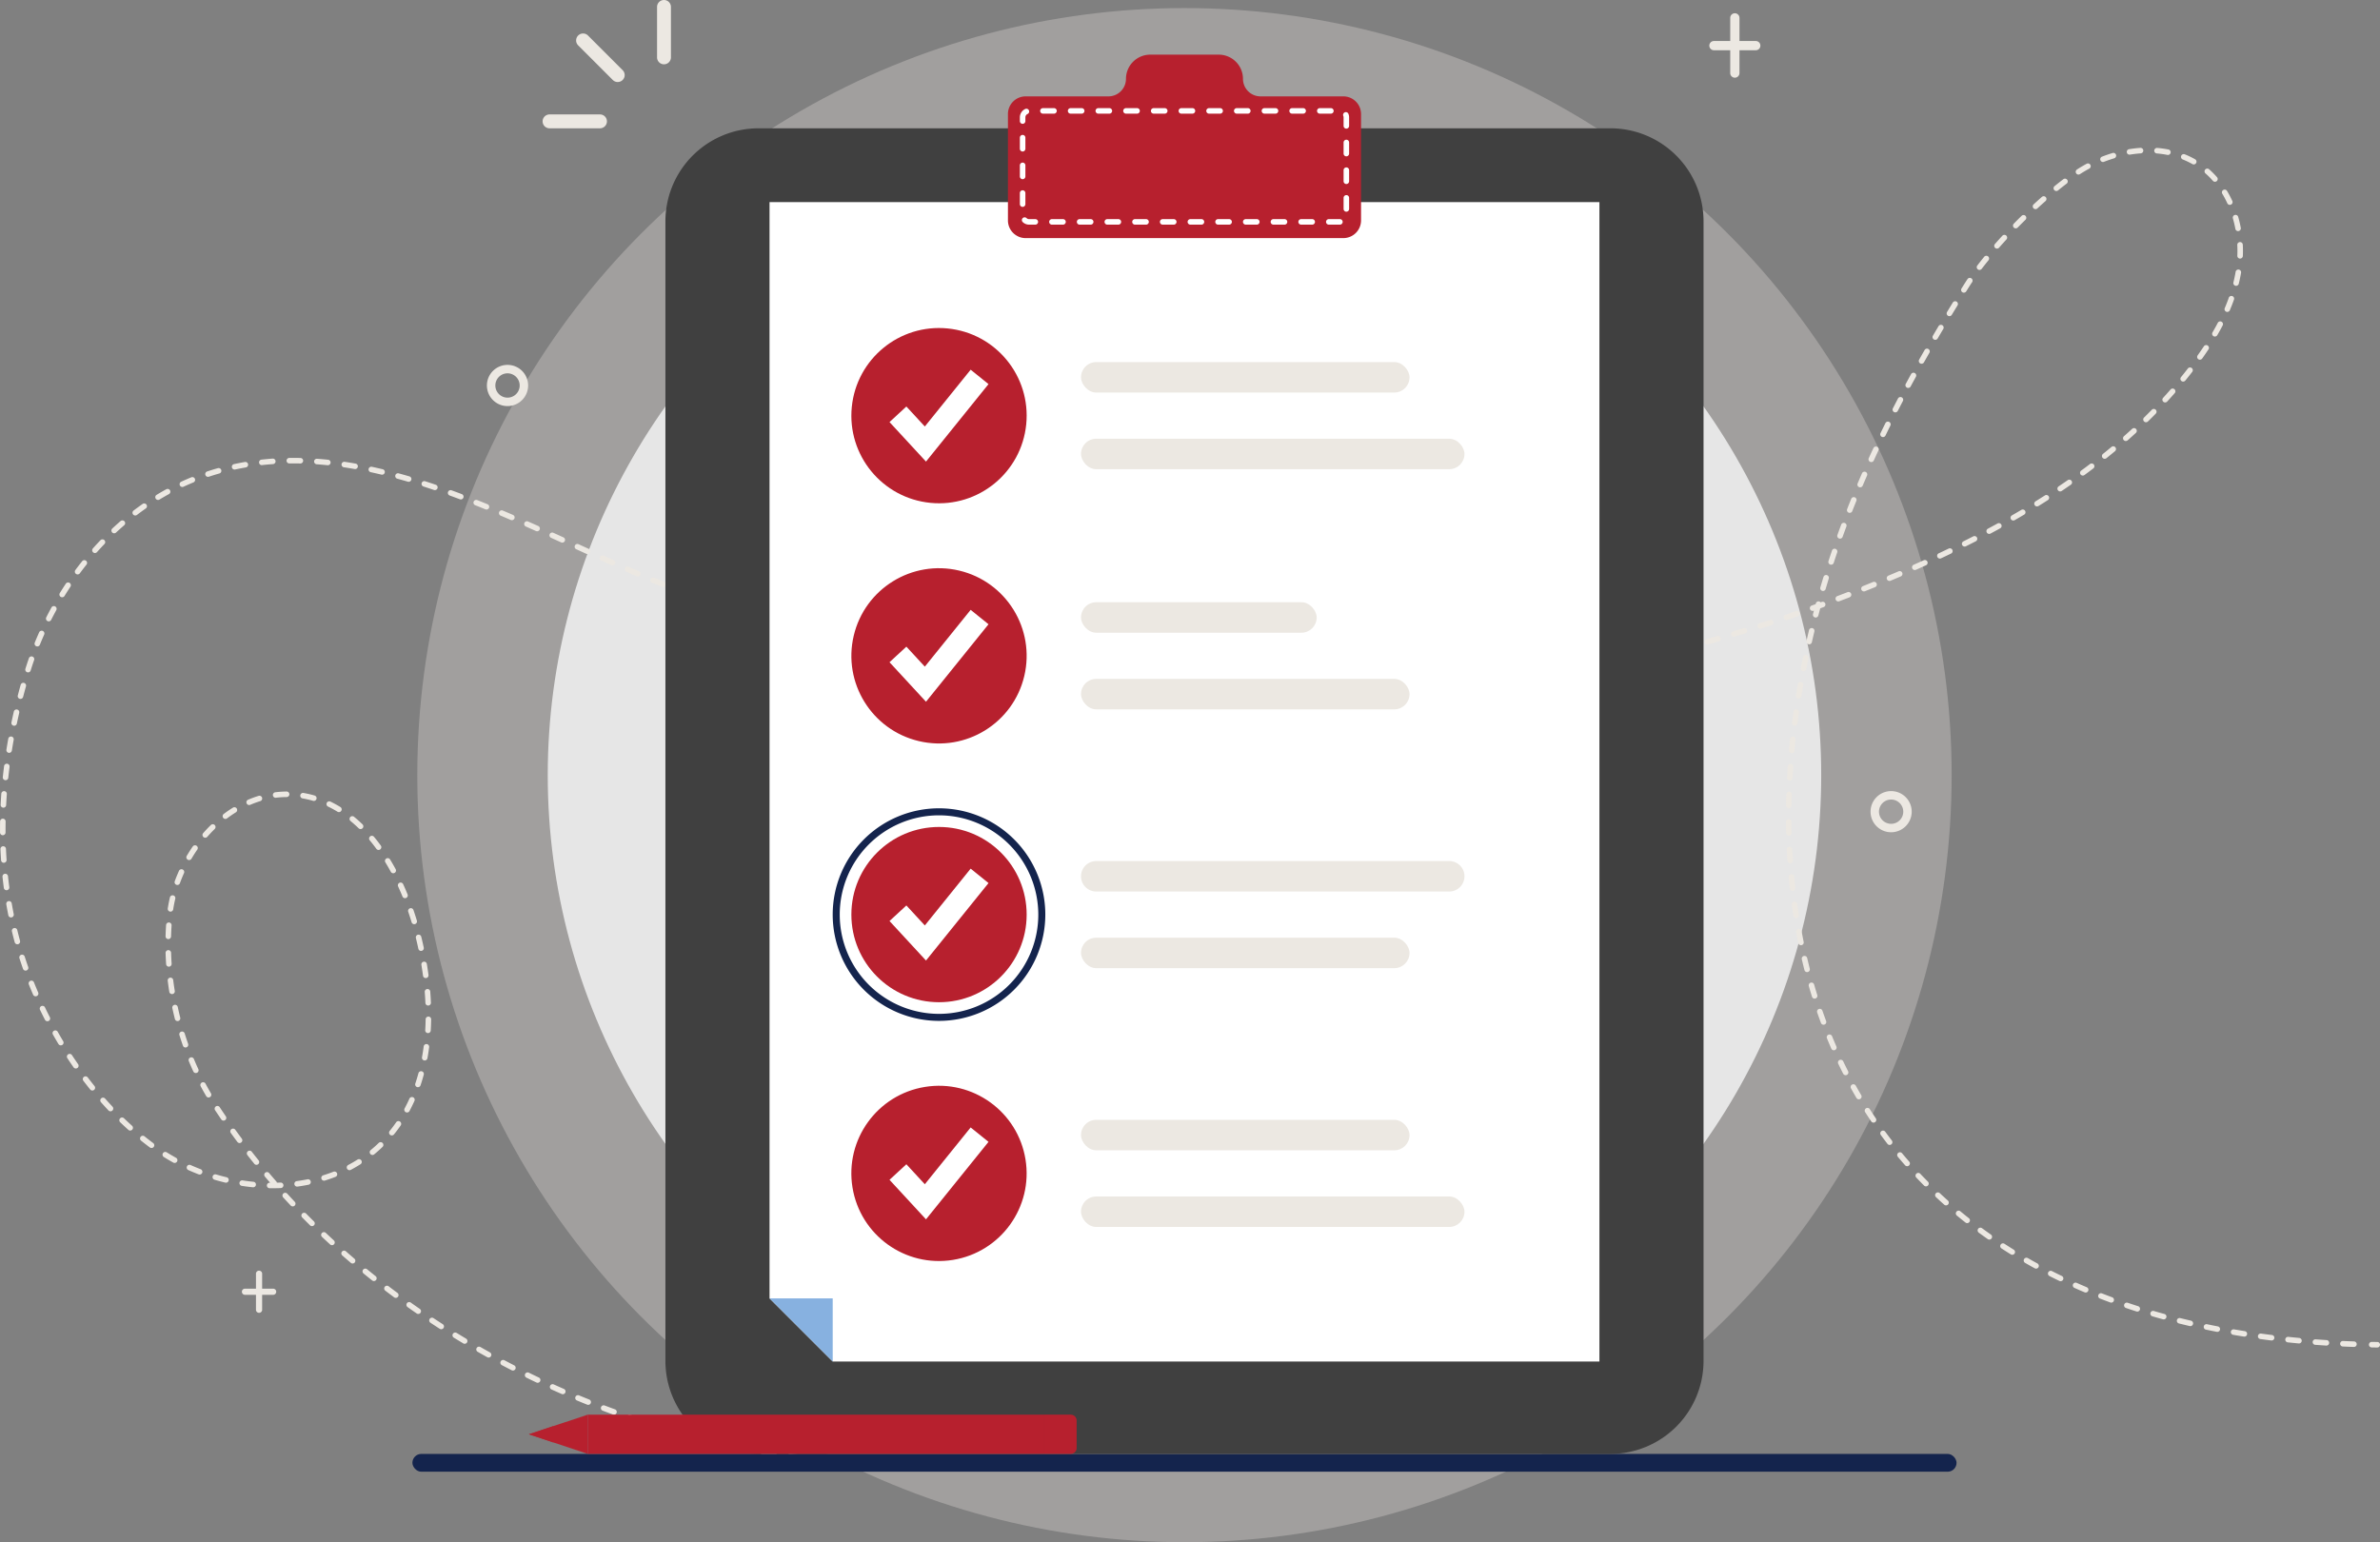 <svg xmlns="http://www.w3.org/2000/svg" width="459.653" height="297.896" viewBox="0 0 459.653 297.896"><rect x="0" y="0" width="459.653" height="297.896" fill="#808080" stroke="none"/><defs><style>.a,.c{fill:#ece8e2;}.a{opacity:0.3;}.b{fill:#e6e6e6;}.d{fill:#14244d;}.e{fill:#404040;}.f{fill:#fff;}.g{fill:#87b1e0;}.h{fill:#b7202e;}</style></defs><g transform="translate(-604.419 -595.679)"><circle class="a" cx="148.168" cy="148.168" r="148.168" transform="translate(685.011 597.238)"/><circle class="b" cx="122.974" cy="122.974" r="122.974" transform="translate(710.205 622.432)"/><path class="c" d="M773.973,879.012h-.019q-.535-.02-1.069-.042a.533.533,0,0,1,.045-1.066c.354.015.708.03,1.062.042a.533.533,0,0,1-.019,1.066Z"/><path class="c" d="M769.717,878.8h-.035c-.7-.045-1.42-.095-2.129-.149a.533.533,0,0,1,.081-1.063c.705.054,1.416.1,2.116.148a.533.533,0,0,1-.033,1.065Zm-5.3-.424a.457.457,0,0,1-.052,0c-.7-.068-1.419-.142-2.123-.219a.533.533,0,0,1,.116-1.06c.7.077,1.41.15,2.11.218a.533.533,0,0,1-.051,1.063Zm-5.286-.6a.534.534,0,0,1-.069-.005c-.7-.091-1.414-.188-2.116-.288a.533.533,0,0,1,.151-1.055c.7.1,1.4.2,2.1.286a.533.533,0,0,1-.068,1.062Zm-5.265-.769a.514.514,0,0,1-.086-.007c-.7-.114-1.407-.233-2.1-.356a.533.533,0,0,1,.184-1.05c.694.122,1.4.241,2.092.354a.533.533,0,0,1-.085,1.059Zm-5.238-.937a.611.611,0,0,1-.1-.01c-.692-.136-1.4-.278-2.093-.423a.533.533,0,0,1,.218-1.044c.692.144,1.392.286,2.08.42a.533.533,0,0,1-.1,1.057Zm-5.207-1.1a.54.54,0,0,1-.119-.013c-.691-.158-1.39-.323-2.079-.489a.533.533,0,0,1,.25-1.036c.685.165,1.38.329,2.066.485a.533.533,0,0,1-.118,1.053Zm-5.17-1.267a.533.533,0,0,1-.136-.017c-.688-.18-1.382-.366-2.063-.554a.533.533,0,0,1,.283-1.028c.677.186,1.367.372,2.05.551a.533.533,0,0,1-.134,1.048Zm-5.129-1.428a.525.525,0,0,1-.151-.022c-.681-.2-1.369-.408-2.046-.617a.533.533,0,1,1,.315-1.019c.673.208,1.357.414,2.033.614a.533.533,0,0,1-.151,1.044Zm-5.083-1.587a.535.535,0,0,1-.167-.027c-.671-.221-1.352-.45-2.025-.682a.533.533,0,1,1,.346-1.008c.669.23,1.346.458,2.013.677a.534.534,0,0,1-.167,1.04ZM723,868.943a.536.536,0,0,1-.183-.033c-.666-.243-1.34-.493-2-.744a.533.533,0,0,1,.377-1c.659.249,1.329.5,1.991.739a.534.534,0,0,1-.182,1.035Zm-4.976-1.9a.533.533,0,0,1-.2-.039c-.658-.263-1.325-.534-1.98-.806a.533.533,0,0,1,.409-.985c.651.27,1.313.54,1.967.8a.534.534,0,0,1-.2,1.029Zm-4.915-2.056a.516.516,0,0,1-.213-.045c-.651-.284-1.308-.576-1.954-.868a.533.533,0,1,1,.439-.971c.642.29,1.295.58,1.941.862a.533.533,0,0,1-.213,1.022Zm-4.849-2.209a.534.534,0,0,1-.229-.051c-.641-.3-1.289-.617-1.926-.929a.534.534,0,1,1,.47-.958c.633.311,1.277.621,1.914.924a.533.533,0,0,1-.229,1.014Zm-4.778-2.36a.53.53,0,0,1-.243-.059c-.634-.326-1.272-.659-1.9-.99a.533.533,0,1,1,.5-.942c.62.329,1.254.66,1.884.983a.534.534,0,0,1-.244,1.008Zm-4.7-2.512a.524.524,0,0,1-.258-.067c-.619-.343-1.246-.7-1.864-1.05a.533.533,0,0,1,.529-.925c.614.351,1.237.7,1.852,1.043a.533.533,0,0,1-.259,1Zm360.251-2.049h-.019c-.715-.025-1.432-.055-2.132-.087a.533.533,0,1,1,.049-1.065c.7.032,1.41.061,2.121.086a.533.533,0,0,1-.019,1.066Zm-5.312-.262h-.034c-.707-.045-1.423-.094-2.127-.147a.533.533,0,1,1,.08-1.063c.7.052,1.411.1,2.114.146a.533.533,0,0,1-.033,1.065Zm-359.558-.35a.533.533,0,0,1-.273-.075c-.614-.368-1.23-.741-1.829-1.11a.533.533,0,0,1,.559-.908c.6.367,1.207.738,1.817,1.1a.533.533,0,0,1-.274.99Zm354.258-.064-.05,0c-.705-.066-1.419-.137-2.121-.211a.533.533,0,0,1,.112-1.06c.7.074,1.407.144,2.108.209a.533.533,0,0,1-.049,1.064Zm-5.283-.574a.5.5,0,0,1-.067,0c-.708-.088-1.419-.182-2.114-.277a.533.533,0,0,1,.146-1.056c.69.1,1.4.187,2.1.275a.533.533,0,0,1-.065,1.062Zm-5.262-.743a.588.588,0,0,1-.084-.006c-.705-.112-1.413-.229-2.1-.348a.533.533,0,0,1,.181-1.05c.686.118,1.389.234,2.089.345a.533.533,0,0,1-.082,1.059Zm-5.233-.92a.52.52,0,0,1-.1-.01c-.7-.136-1.4-.277-2.09-.421a.533.533,0,0,1,.219-1.044c.684.143,1.382.284,2.075.418a.533.533,0,0,1-.1,1.057Zm-343.01-.508a.533.533,0,0,1-.288-.085c-.6-.384-1.2-.778-1.792-1.169a.533.533,0,0,1,.589-.889c.588.389,1.187.78,1.78,1.161a.533.533,0,0,1-.289.982Zm337.813-.6a.513.513,0,0,1-.122-.014c-.69-.16-1.388-.328-2.073-.5a.533.533,0,1,1,.258-1.034c.68.169,1.372.335,2.057.495a.533.533,0,0,1-.12,1.052Zm-5.151-1.3a.532.532,0,0,1-.141-.019c-.688-.189-1.379-.384-2.052-.581a.533.533,0,1,1,.3-1.023c.669.2,1.354.389,2.036.576a.533.533,0,0,1-.141,1.047Zm-337.1-1.054a.528.528,0,0,1-.3-.094c-.583-.4-1.173-.816-1.752-1.228a.533.533,0,1,1,.617-.869c.576.409,1.162.82,1.741,1.22a.533.533,0,0,1-.3.971Zm332-.456a.537.537,0,0,1-.162-.026c-.676-.216-1.358-.44-2.027-.667a.533.533,0,0,1,.342-1.01c.664.225,1.34.448,2.009.662a.533.533,0,0,1-.162,1.041Zm-5.025-1.728a.52.52,0,0,1-.185-.033c-.67-.247-1.341-.5-2-.756a.533.533,0,0,1,.387-.994c.649.253,1.314.505,1.978.75a.533.533,0,0,1-.184,1.033Zm-331.313-.919a.535.535,0,0,1-.317-.105c-.572-.425-1.148-.858-1.71-1.287a.533.533,0,1,1,.647-.848c.558.427,1.13.857,1.7,1.278a.534.534,0,0,1-.318.962Zm326.37-1.034a.525.525,0,0,1-.208-.042c-.654-.276-1.313-.562-1.959-.85a.533.533,0,0,1,.434-.974c.64.285,1.292.568,1.94.842a.533.533,0,0,1-.207,1.024Zm-4.846-2.187a.533.533,0,0,1-.231-.053c-.641-.309-1.285-.627-1.916-.947a.533.533,0,0,1,.482-.951c.624.316,1.263.632,1.9.937a.533.533,0,0,1-.232,1.014Zm-325.751-.028a.533.533,0,0,1-.332-.116c-.556-.443-1.116-.895-1.665-1.345a.533.533,0,0,1,.676-.825c.545.447,1.1.9,1.653,1.336a.533.533,0,0,1-.332.95Zm321.021-2.4a.538.538,0,0,1-.256-.065c-.625-.342-1.253-.694-1.865-1.046a.533.533,0,1,1,.531-.925c.606.349,1.227.7,1.846,1.035a.533.533,0,0,1-.256,1Zm-325.133-.991a.528.528,0,0,1-.346-.128c-.539-.46-1.083-.932-1.617-1.4a.533.533,0,1,1,.7-.8c.531.466,1.071.935,1.606,1.392a.533.533,0,0,1-.347.938Zm320.535-1.686a.521.521,0,0,1-.28-.08c-.608-.376-1.216-.762-1.808-1.147a.533.533,0,0,1,.582-.894c.585.381,1.186.763,1.787,1.135a.533.533,0,0,1-.281.986ZM668.537,836.2a.533.533,0,0,1-.361-.14c-.523-.48-1.05-.971-1.566-1.459a.533.533,0,0,1,.733-.775c.512.485,1.035.972,1.554,1.449a.532.532,0,0,1-.36.925Zm320.08-1.078a.534.534,0,0,1-.306-.1c-.584-.409-1.17-.829-1.741-1.249a.533.533,0,0,1,.631-.859c.565.415,1.144.83,1.722,1.235a.533.533,0,0,1-.306.97Zm-323.941-2.6a.533.533,0,0,1-.374-.153c-.505-.5-1.013-1.008-1.512-1.515a.533.533,0,1,1,.76-.747c.495.5,1,1.009,1.5,1.5a.532.532,0,0,1-.375.912Zm319.667-.583a.531.531,0,0,1-.33-.114c-.561-.443-1.122-.9-1.667-1.35a.533.533,0,0,1,.68-.821c.54.448,1.094.9,1.648,1.334a.533.533,0,0,1-.331.951Zm-323.39-3.23a.53.53,0,0,1-.388-.167c-.486-.516-.975-1.044-1.455-1.569a.533.533,0,1,1,.787-.72c.476.522.962,1.046,1.444,1.558a.532.532,0,0,1-.388.9Zm319.308-.2a.531.531,0,0,1-.355-.135c-.531-.474-1.065-.962-1.585-1.449a.533.533,0,1,1,.729-.778c.514.481,1.041.963,1.566,1.431a.533.533,0,0,1-.355.931ZM657.053,825.2c-.187,0-.375,0-.562,0a.533.533,0,0,1,.008-1.066h.088c-.339-.392-.677-.787-1.008-1.178a.533.533,0,1,1,.814-.689c.453.536.919,1.078,1.384,1.611a.523.523,0,0,1,.121.249c.237-.006.474-.014.708-.024a.533.533,0,0,1,.046,1.065C658.124,825.191,657.586,825.2,657.053,825.2Zm-3.743-.187-.053,0c-.711-.07-1.431-.162-2.142-.272a.533.533,0,0,1,.163-1.054c.692.108,1.393.2,2.084.265a.533.533,0,0,1-.052,1.064Zm8.5-.129a.533.533,0,0,1-.071-1.062c.7-.094,1.391-.211,2.066-.347a.533.533,0,1,1,.211,1.045c-.7.14-1.415.261-2.133.359A.613.613,0,0,1,661.81,824.887Zm314.579-.044a.534.534,0,0,1-.378-.157c-.5-.506-1.006-1.026-1.5-1.544a.533.533,0,0,1,.775-.733c.484.512.982,1.025,1.478,1.525a.533.533,0,0,1-.378.909Zm-328.328-.711a.578.578,0,0,1-.123-.014c-.7-.166-1.4-.353-2.086-.556a.533.533,0,0,1,.3-1.023c.671.2,1.354.38,2.032.541a.533.533,0,0,1-.124,1.052Zm18.945-.387a.533.533,0,0,1-.158-1.042c.668-.207,1.333-.44,1.974-.69a.533.533,0,1,1,.388.993c-.665.26-1.353.5-2.046.715A.511.511,0,0,1,667.006,823.745Zm-24.03-1.187a.533.533,0,0,1-.191-.035c-.67-.258-1.341-.536-1.994-.828a.533.533,0,0,1,.435-.974c.636.285,1.289.556,1.941.806a.533.533,0,0,1-.191,1.031Zm28.946-.843a.533.533,0,0,1-.25-1.005c.617-.325,1.224-.678,1.806-1.047a.533.533,0,0,1,.571.9c-.605.384-1.237.75-1.879,1.089A.527.527,0,0,1,671.922,821.715Zm300.827-.767a.534.534,0,0,1-.4-.182c-.468-.533-.936-1.08-1.391-1.626a.533.533,0,1,1,.818-.683c.45.539.912,1.08,1.374,1.606a.533.533,0,0,1-.4.885Zm-318.8-.267a.53.53,0,0,1-.415-.2c-.447-.553-.894-1.116-1.331-1.674a.533.533,0,1,1,.84-.657c.434.554.878,1.113,1.32,1.662a.534.534,0,0,1-.414.868Zm-15.8-.363a.532.532,0,0,1-.257-.066c-.632-.348-1.258-.717-1.863-1.1a.533.533,0,0,1,.567-.9c.587.368,1.2.727,1.811,1.065a.533.533,0,0,1-.258,1Zm38.205-1.542a.534.534,0,0,1-.338-.946c.536-.44,1.059-.907,1.556-1.39a.534.534,0,0,1,.743.766c-.518.5-1.064.99-1.623,1.448A.528.528,0,0,1,676.352,818.776Zm-42.671-1.348a.532.532,0,0,1-.318-.1c-.568-.422-1.139-.864-1.7-1.314a.533.533,0,0,1,.668-.831c.55.442,1.11.876,1.667,1.29a.532.532,0,0,1-.318.96Zm335.687-.589a.53.53,0,0,1-.423-.208c-.434-.564-.867-1.14-1.287-1.714a.533.533,0,1,1,.861-.629c.414.566.842,1.136,1.271,1.693a.533.533,0,0,1-.422.858Zm-318.68-.367a.531.531,0,0,1-.428-.215c-.424-.57-.849-1.15-1.263-1.725a.533.533,0,1,1,.865-.623c.411.57.833,1.146,1.253,1.711a.533.533,0,0,1-.109.746A.526.526,0,0,1,650.688,816.472ZM680.094,815a.533.533,0,0,1-.414-.869c.435-.536.856-1.1,1.251-1.671a.533.533,0,1,1,.877.606c-.41.594-.848,1.179-1.3,1.736A.535.535,0,0,1,680.094,815Zm-50.53-.941a.533.533,0,0,1-.356-.136c-.527-.473-1.056-.964-1.572-1.461a.533.533,0,1,1,.739-.768c.507.488,1.027.971,1.545,1.436a.533.533,0,0,1-.356.929Zm336.691-1.532a.532.532,0,0,1-.442-.236c-.4-.588-.791-1.189-1.174-1.787a.533.533,0,1,1,.9-.574c.377.59.767,1.185,1.159,1.765a.534.534,0,0,1-.442.832Zm-318.66-.387a.534.534,0,0,1-.441-.232c-.4-.588-.8-1.185-1.193-1.776a.533.533,0,0,1,.89-.587c.387.586.785,1.178,1.183,1.761a.533.533,0,0,1-.439.834Zm35.437-1.57a.534.534,0,0,1-.469-.786c.325-.606.636-1.238.923-1.877a.533.533,0,1,1,.972.437c-.3.661-.619,1.316-.956,1.945A.533.533,0,0,1,683.032,810.568Zm-57.275-.23a.532.532,0,0,1-.388-.167c-.486-.515-.973-1.048-1.447-1.583a.533.533,0,1,1,.8-.707c.467.527.946,1.051,1.425,1.558a.534.534,0,0,1-.388.9Zm337.664-2.311a.533.533,0,0,1-.46-.264c-.359-.61-.716-1.236-1.061-1.857a.533.533,0,1,1,.932-.518c.341.614.694,1.232,1.048,1.835a.534.534,0,0,1-.459.8Zm-318.719-.36a.532.532,0,0,1-.459-.263c-.361-.611-.715-1.243-1.054-1.876a.533.533,0,1,1,.94-.5c.332.621.679,1.239,1.032,1.838a.534.534,0,0,1-.459.8Zm-22.446-1.339a.532.532,0,0,1-.414-.2c-.446-.551-.892-1.119-1.325-1.687a.533.533,0,1,1,.848-.647c.427.561.866,1.12,1.306,1.663a.534.534,0,0,1-.415.869Zm62.878-.647a.534.534,0,0,1-.506-.7c.219-.653.423-1.329.607-2.009a.533.533,0,0,1,1.029.277c-.189.7-.4,1.4-.625,2.071A.533.533,0,0,1,685.134,805.681Zm275.733-2.32a.533.533,0,0,1-.476-.291c-.321-.633-.641-1.278-.948-1.919a.533.533,0,1,1,.961-.461c.3.633.619,1.271.938,1.9a.534.534,0,0,1-.475.775Zm-318.628-.413a.534.534,0,0,1-.485-.31c-.3-.646-.587-1.309-.861-1.971a.533.533,0,1,1,.984-.408c.27.649.554,1.3.846,1.933a.534.534,0,0,1-.484.756Zm-23.18-.878a.532.532,0,0,1-.437-.228c-.406-.583-.811-1.18-1.2-1.777a.533.533,0,0,1,.891-.585c.387.588.786,1.177,1.186,1.752a.533.533,0,0,1-.437.838Zm67.391-1.547a.516.516,0,0,1-.1-.009.532.532,0,0,1-.429-.619c.123-.68.232-1.38.323-2.08a.533.533,0,1,1,1.057.138c-.093.718-.2,1.435-.331,2.132A.533.533,0,0,1,686.45,800.523Zm272.144-1.973a.533.533,0,0,1-.489-.32c-.285-.651-.566-1.314-.835-1.971a.533.533,0,1,1,.986-.4c.267.65.545,1.306.826,1.949a.533.533,0,0,1-.275.7A.541.541,0,0,1,958.594,798.55Zm-318.349-.538a.534.534,0,0,1-.5-.357c-.236-.673-.463-1.36-.674-2.042a.533.533,0,0,1,1.018-.316c.208.67.43,1.345.662,2.005a.533.533,0,0,1-.327.679A.519.519,0,0,1,640.245,798.012Zm-24.08-.413a.534.534,0,0,1-.458-.258c-.366-.61-.729-1.234-1.08-1.854a.534.534,0,0,1,.929-.525c.346.613.7,1.228,1.065,1.83a.532.532,0,0,1-.456.807Zm70.911-2.364h-.032a.534.534,0,0,1-.5-.564c.041-.691.068-1.4.08-2.107a.533.533,0,0,1,1.066.018c-.012.722-.039,1.447-.081,2.153A.533.533,0,0,1,687.076,795.235ZM956.6,793.614a.533.533,0,0,1-.5-.347c-.247-.666-.491-1.344-.724-2.015a.533.533,0,0,1,1.008-.349c.23.664.471,1.334.716,1.992a.532.532,0,0,1-.5.719Zm-343.024-.67a.534.534,0,0,1-.475-.29c-.326-.635-.647-1.282-.955-1.923a.533.533,0,0,1,.962-.461c.3.632.62,1.271.942,1.9a.534.534,0,0,1-.474.777Zm25.136-.032a.533.533,0,0,1-.517-.4c-.174-.692-.339-1.4-.488-2.093a.533.533,0,1,1,1.042-.224c.147.685.309,1.376.48,2.056a.533.533,0,0,1-.386.647A.5.5,0,0,1,638.712,792.912Zm48.4-3a.533.533,0,0,1-.532-.51c-.03-.694-.074-1.4-.13-2.107a.533.533,0,0,1,1.063-.085c.057.717.1,1.439.132,2.146a.535.535,0,0,1-.51.556Zm267.769-1.334a.534.534,0,0,1-.509-.374c-.21-.676-.417-1.366-.614-2.051a.533.533,0,1,1,1.024-.3c.2.678.4,1.361.609,2.03a.533.533,0,0,1-.351.667A.516.516,0,0,1,954.881,788.575Zm-343.579-.45a.532.532,0,0,1-.49-.322c-.283-.656-.561-1.323-.825-1.984a.533.533,0,0,1,.99-.395c.261.651.534,1.309.814,1.957a.533.533,0,0,1-.489.744Zm26.337-.43a.534.534,0,0,1-.526-.449c-.112-.706-.213-1.422-.3-2.129a.533.533,0,0,1,1.059-.13c.085.694.185,1.4.3,2.091a.531.531,0,0,1-.442.61A.487.487,0,0,1,637.639,787.7Zm49.005-3.09a.535.535,0,0,1-.528-.464c-.091-.691-.2-1.394-.311-2.09a.533.533,0,1,1,1.052-.174c.117.707.223,1.422.316,2.125a.533.533,0,0,1-.459.6A.54.54,0,0,1,686.644,784.6Zm266.787-1.153a.533.533,0,0,1-.516-.4c-.175-.684-.346-1.384-.509-2.08a.533.533,0,1,1,1.038-.243c.162.689.331,1.382.5,2.059a.533.533,0,0,1-.384.648A.559.559,0,0,1,953.431,783.452Zm-344.073-.289a.533.533,0,0,1-.5-.356c-.238-.674-.468-1.359-.684-2.034a.533.533,0,1,1,1.015-.326c.213.666.44,1.341.674,2.006a.534.534,0,0,1-.5.71Zm27.679-.76a.534.534,0,0,1-.532-.5c-.048-.714-.084-1.437-.106-2.148a.533.533,0,0,1,1.066-.033c.021.7.056,1.407.1,2.109a.533.533,0,0,1-.495.568Zm48.7-3.045a.533.533,0,0,1-.52-.422c-.146-.683-.306-1.376-.474-2.06a.533.533,0,1,1,1.035-.255c.171.7.333,1.4.481,2.092a.534.534,0,0,1-.522.645Zm266.508-1.1a.532.532,0,0,1-.522-.427c-.141-.694-.279-1.4-.407-2.1a.533.533,0,1,1,1.048-.193c.128.694.264,1.394.4,2.081a.533.533,0,0,1-.416.629A.544.544,0,0,1,952.242,778.261Zm-344.472-.183a.532.532,0,0,1-.514-.393q-.105-.386-.206-.771c-.113-.435-.223-.875-.327-1.308a.533.533,0,1,1,1.036-.25c.1.427.212.86.323,1.289q.1.381.2.76a.533.533,0,0,1-.374.655A.565.565,0,0,1,607.77,778.078Zm29.155-1h-.014a.534.534,0,0,1-.519-.547c.019-.717.053-1.44.1-2.15a.533.533,0,1,1,1.063.071c-.046.7-.079,1.4-.1,2.107A.533.533,0,0,1,636.925,777.079Zm47.493-2.881a.535.535,0,0,1-.511-.38c-.2-.673-.42-1.349-.647-2.01a.533.533,0,0,1,1.009-.346c.231.674.453,1.363.659,2.048a.533.533,0,0,1-.356.665A.552.552,0,0,1,684.418,774.2ZM951.3,773.019a.534.534,0,0,1-.526-.452c-.108-.7-.212-1.41-.308-2.117a.533.533,0,1,1,1.056-.144c.1.7.2,1.407.306,2.1a.533.533,0,0,1-.445.608A.472.472,0,0,1,951.3,773.019Zm-344.751-.125a.533.533,0,0,1-.522-.429c-.139-.7-.271-1.406-.392-2.109a.533.533,0,0,1,1.051-.181c.119.694.249,1.394.386,2.081a.536.536,0,0,1-.523.638Zm30.8-1.12a.556.556,0,0,1-.081-.006.533.533,0,0,1-.447-.607c.107-.708.246-1.426.413-2.134a.533.533,0,0,1,1.038.245c-.161.68-.294,1.369-.4,2.049A.533.533,0,0,1,637.348,771.774Zm45.293-2.6a.535.535,0,0,1-.494-.331c-.267-.654-.55-1.3-.839-1.935a.533.533,0,1,1,.969-.445c.3.644.584,1.308.857,1.976a.533.533,0,0,1-.493.735Zm267.966-1.437a.533.533,0,0,1-.529-.475c-.077-.706-.149-1.422-.214-2.129a.533.533,0,0,1,1.062-.1c.064.7.135,1.41.212,2.11a.534.534,0,0,1-.472.588Zm-344.924-.1a.532.532,0,0,1-.528-.463c-.093-.705-.179-1.421-.254-2.129a.533.533,0,1,1,1.061-.113c.074.7.158,1.407.25,2.1a.534.534,0,0,1-.459.6A.56.56,0,0,1,605.683,767.639Zm32.984-1.016a.533.533,0,0,1-.5-.715c.245-.675.519-1.351.816-2.011a.533.533,0,1,1,.972.438c-.285.635-.55,1.287-.786,1.937A.532.532,0,0,1,638.667,766.623Zm41.7-2.262a.534.534,0,0,1-.469-.279c-.338-.622-.691-1.236-1.049-1.823a.533.533,0,1,1,.91-.555c.367.6.729,1.231,1.076,1.869a.534.534,0,0,1-.468.788Zm269.78-1.927a.533.533,0,0,1-.531-.5c-.047-.708-.088-1.426-.123-2.135a.533.533,0,0,1,1.065-.052c.034.7.075,1.415.122,2.117a.534.534,0,0,1-.5.567Zm-344.99-.094a.533.533,0,0,1-.531-.5c-.049-.707-.089-1.427-.12-2.14a.533.533,0,1,1,1.065-.047c.031.705.071,1.416.118,2.114a.534.534,0,0,1-.495.569Zm35.783-.529a.521.521,0,0,1-.27-.074.532.532,0,0,1-.188-.73c.366-.621.76-1.235,1.17-1.827a.533.533,0,0,1,.876.607c-.4.571-.775,1.163-1.128,1.762A.531.531,0,0,1,640.937,761.811Zm36.594-1.954a.533.533,0,0,1-.432-.218c-.417-.573-.851-1.129-1.288-1.655a.534.534,0,0,1,.821-.682c.451.543.9,1.118,1.329,1.708a.534.534,0,0,1-.117.745A.527.527,0,0,1,677.531,759.857Zm-33.478-2.36a.534.534,0,0,1-.4-.885c.479-.546.982-1.077,1.495-1.576a.533.533,0,0,1,.744.763c-.493.481-.977.99-1.438,1.516A.532.532,0,0,1,644.053,757.5Zm305.852-.382a.533.533,0,0,1-.533-.52c-.017-.7-.029-1.424-.035-2.137a.534.534,0,0,1,.529-.537h0a.533.533,0,0,1,.533.528c.005.708.017,1.421.034,2.12a.532.532,0,0,1-.52.546Zm-344.95-.1a.534.534,0,0,1-.534-.529q0-.339,0-.678c0-.485,0-.978.012-1.465a.532.532,0,0,1,.532-.525h.009a.534.534,0,0,1,.525.542c-.008.481-.012.969-.012,1.448q0,.335,0,.67a.534.534,0,0,1-.53.537Zm69.1-1.188a.531.531,0,0,1-.371-.151c-.506-.49-1.029-.958-1.554-1.391a.533.533,0,1,1,.677-.823c.548.451,1.093.938,1.619,1.449a.533.533,0,0,1-.371.916Zm-26.109-1.962a.533.533,0,0,1-.321-.959c.584-.44,1.189-.854,1.8-1.231a.534.534,0,0,1,.562.907c-.581.359-1.159.755-1.718,1.175A.526.526,0,0,1,647.945,753.868Zm21.925-1.314a.533.533,0,0,1-.278-.079,20.334,20.334,0,0,0-1.821-.992.533.533,0,0,1,.461-.962,21.436,21.436,0,0,1,1.917,1.045.533.533,0,0,1-.279.988Zm280.012-.762h-.008a.532.532,0,0,1-.525-.541c.011-.708.027-1.428.049-2.138a.533.533,0,1,1,1.066.033c-.022.705-.038,1.419-.049,2.121A.534.534,0,0,1,949.882,751.792Zm-344.812-.1h-.027a.532.532,0,0,1-.505-.559c.035-.708.08-1.427.131-2.139a.533.533,0,1,1,1.064.078c-.052.7-.095,1.414-.131,2.114A.533.533,0,0,1,605.07,751.693Zm47.464-.506a.534.534,0,0,1-.211-1.024,20.287,20.287,0,0,1,2.053-.753.533.533,0,0,1,.312,1.019,19.441,19.441,0,0,0-1.944.714A.525.525,0,0,1,652.534,751.187Zm12.489-.793a.507.507,0,0,1-.149-.022,18.743,18.743,0,0,0-2.015-.465.533.533,0,1,1,.182-1.05,19.386,19.386,0,0,1,2.13.492.533.533,0,0,1-.148,1.045Zm-7.376-.612a.533.533,0,0,1-.065-1.062,18.423,18.423,0,0,1,2.187-.142h0a.533.533,0,0,1,0,1.066,17.549,17.549,0,0,0-2.06.134A.5.5,0,0,1,657.647,749.782Zm292.42-3.313h-.029a.533.533,0,0,1-.5-.561c.038-.71.083-1.428.132-2.135a.533.533,0,1,1,1.063.074c-.048.7-.092,1.414-.13,2.118A.534.534,0,0,1,950.067,746.469Zm-344.581-.085a.54.54,0,0,1-.057,0,.533.533,0,0,1-.474-.586c.075-.7.158-1.419.248-2.128a.533.533,0,0,1,1.058.135c-.089.7-.172,1.409-.246,2.1A.532.532,0,0,1,605.486,746.384Zm344.968-5.226-.049,0a.533.533,0,0,1-.482-.579c.065-.708.136-1.424.211-2.128a.533.533,0,1,1,1.06.113c-.075.7-.145,1.409-.21,2.112A.533.533,0,0,1,950.454,741.158ZM606.185,741.1a.609.609,0,0,1-.084-.006.533.533,0,0,1-.443-.61c.112-.7.232-1.412.358-2.112a.533.533,0,0,1,1.049.189c-.124.693-.244,1.4-.354,2.09A.532.532,0,0,1,606.185,741.1Zm.968-5.237a.523.523,0,0,1-.111-.011.534.534,0,0,1-.412-.632c.146-.693.3-1.4.461-2.09a.533.533,0,0,1,1.039.239c-.158.687-.312,1.384-.456,2.071A.534.534,0,0,1,607.153,735.867Zm343.885,0a.53.53,0,0,1-.529-.6c.07-.545.145-1.1.222-1.648l.066-.471a.533.533,0,0,1,1.056.152c-.023.155-.045.311-.066.467-.077.545-.151,1.095-.221,1.636A.533.533,0,0,1,951.038,735.864Zm-101.052-4.119a.533.533,0,1,1,0-1.066q1.063,0,2.127-.01h0a.533.533,0,0,1,0,1.066q-1.066.009-2.134.01Zm-3.2-.012h-.005c-.711-.006-1.429-.014-2.134-.025a.533.533,0,1,1,.016-1.066q1.063.016,2.127.025a.533.533,0,0,1,0,1.066Zm8.522-.04a.533.533,0,0,1-.01-1.066c.708-.013,1.424-.028,2.127-.046a.533.533,0,1,1,.026,1.066c-.705.018-1.423.033-2.133.046Zm-13.848-.05h-.014c-.708-.018-1.426-.038-2.133-.061a.533.533,0,1,1,.034-1.066c.705.023,1.421.044,2.126.061a.534.534,0,0,1-.013,1.067Zm19.172-.091a.533.533,0,0,1-.018-1.066c.708-.025,1.423-.052,2.125-.082a.533.533,0,0,1,.045,1.066c-.705.029-1.423.057-2.133.081Zm-24.495-.09h-.023c-.708-.03-1.425-.063-2.132-.1a.533.533,0,1,1,.052-1.064c.705.034,1.42.067,2.125.1a.533.533,0,0,1-.022,1.065Zm29.817-.141a.533.533,0,0,1-.027-1.066c.707-.036,1.422-.076,2.123-.117a.533.533,0,1,1,.063,1.065c-.7.041-1.421.08-2.131.117Zm-35.137-.128h-.032c-.7-.042-1.421-.087-2.13-.133a.533.533,0,0,1,.07-1.064c.707.046,1.421.091,2.123.132a.533.533,0,0,1-.031,1.066ZM871.276,731a.533.533,0,0,1-.036-1.065c.707-.049,1.42-.1,2.121-.153a.533.533,0,1,1,.08,1.063c-.7.053-1.419.1-2.128.153Zm-45.768-.167-.041,0c-.709-.054-1.424-.11-2.128-.169a.533.533,0,0,1,.088-1.062c.7.058,1.415.114,2.121.168a.533.533,0,0,1-.04,1.065Zm-217.135-.151a.569.569,0,0,1-.135-.017.534.534,0,0,1-.382-.65c.179-.686.367-1.381.559-2.067a.533.533,0,0,1,1.026.288c-.19.679-.376,1.368-.553,2.047A.532.532,0,0,1,608.373,730.683Zm343.434-.089a.506.506,0,0,1-.086-.007.533.533,0,0,1-.441-.611c.114-.7.233-1.413.355-2.107a.533.533,0,1,1,1.05.183c-.12.69-.239,1.394-.352,2.094A.534.534,0,0,1,951.807,730.594Zm-75.221,0a.533.533,0,0,1-.044-1.064q1.059-.091,2.118-.189a.533.533,0,0,1,.1,1.062q-1.062.1-2.125.189Zm-56.386-.206a.423.423,0,0,1-.05,0c-.707-.066-1.422-.135-2.124-.205a.533.533,0,0,1,.106-1.06c.7.069,1.412.138,2.117.2a.533.533,0,0,1-.049,1.063Zm61.689-.293a.533.533,0,0,1-.053-1.064c.7-.071,1.41-.147,2.115-.224a.533.533,0,0,1,.116,1.06c-.707.077-1.421.153-2.122.225A.521.521,0,0,1,881.889,730.092Zm-66.988-.244-.059,0c-.7-.078-1.417-.159-2.12-.241a.533.533,0,0,1,.123-1.059c.7.082,1.412.163,2.114.24a.533.533,0,0,1-.058,1.063Zm72.283-.345a.533.533,0,0,1-.063-1.062c.7-.084,1.413-.172,2.111-.26a.533.533,0,1,1,.134,1.057c-.7.089-1.413.177-2.118.261A.469.469,0,0,1,887.184,729.5Zm-77.572-.282a.519.519,0,0,1-.068,0c-.7-.09-1.414-.183-2.116-.277a.533.533,0,1,1,.141-1.056c.7.093,1.409.186,2.109.275a.533.533,0,0,1-.066,1.062Zm82.855-.4a.533.533,0,0,1-.072-1.061c.7-.1,1.413-.2,2.107-.3a.533.533,0,0,1,.152,1.055c-.7.1-1.407.2-2.114.3A.6.6,0,0,1,892.467,728.825Zm-88.133-.32a.513.513,0,0,1-.077-.006c-.7-.1-1.409-.206-2.111-.312a.533.533,0,1,1,.159-1.054c.7.106,1.408.21,2.1.311a.533.533,0,0,1-.075,1.061Zm93.4-.448a.533.533,0,0,1-.081-1.06c.7-.107,1.405-.219,2.1-.331a.533.533,0,1,1,.169,1.052c-.7.113-1.408.225-2.108.333A.57.57,0,0,1,897.738,728.057Zm-98.669-.358a.507.507,0,0,1-.086-.007c-.7-.112-1.4-.229-2.106-.348a.533.533,0,1,1,.178-1.051c.7.118,1.405.234,2.1.347a.533.533,0,0,1-.084,1.059ZM903,727.2a.533.533,0,0,1-.09-1.059c.7-.12,1.4-.244,2.095-.367a.533.533,0,0,1,.188,1.05c-.692.123-1.4.247-2.1.368A.556.556,0,0,1,903,727.2Zm-109.178-.4a.618.618,0,0,1-.095-.008c-.7-.126-1.407-.255-2.1-.384a.533.533,0,0,1,.195-1.048c.689.128,1.393.257,2.093.382a.533.533,0,0,1-.094,1.058Zm114.419-.551a.533.533,0,0,1-.1-1.057c.694-.132,1.4-.267,2.088-.4a.533.533,0,1,1,.206,1.046c-.694.136-1.4.273-2.1.405A.564.564,0,0,1,908.237,726.253Zm-119.653-.433a.613.613,0,0,1-.1-.01c-.7-.138-1.4-.279-2.093-.42a.533.533,0,0,1,.214-1.045c.688.141,1.39.282,2.085.418a.534.534,0,0,1-.1,1.057Zm-178.753-.259a.553.553,0,0,1-.159-.024.534.534,0,0,1-.35-.668c.212-.68.439-1.366.674-2.039a.533.533,0,1,1,1.007.352c-.231.661-.454,1.336-.663,2.005A.533.533,0,0,1,609.831,725.561Zm342.907-.21a.5.5,0,0,1-.1-.01.533.533,0,0,1-.422-.625c.135-.7.276-1.4.419-2.1a.533.533,0,1,1,1.044.216c-.142.688-.282,1.389-.416,2.082A.533.533,0,0,1,952.738,725.351Zm-39.276-.135a.533.533,0,0,1-.108-1.055c.688-.142,1.388-.29,2.082-.439a.533.533,0,0,1,.223,1.043c-.7.149-1.4.3-2.088.44A.511.511,0,0,1,913.462,725.216Zm-130.095-.47a.542.542,0,0,1-.113-.012c-.7-.149-1.4-.3-2.085-.455a.533.533,0,1,1,.231-1.041c.686.152,1.385.305,2.078.454a.533.533,0,0,1-.111,1.054Zm135.3-.656a.533.533,0,0,1-.116-1.053c.69-.156,1.388-.316,2.073-.475a.533.533,0,1,1,.242,1.038c-.688.16-1.388.321-2.081.477A.529.529,0,0,1,918.668,724.09Zm-140.5-.507a.569.569,0,0,1-.122-.014c-.692-.161-1.391-.327-2.077-.491a.533.533,0,1,1,.249-1.037c.683.164,1.38.329,2.07.489a.533.533,0,0,1-.12,1.053Zm145.685-.709a.533.533,0,0,1-.125-1.051c.686-.167,1.381-.339,2.065-.511a.533.533,0,0,1,.259,1.035c-.686.172-1.383.344-2.072.512A.55.55,0,0,1,923.854,722.874Zm-150.862-.544a.54.54,0,0,1-.131-.016c-.689-.173-1.385-.35-2.068-.527a.533.533,0,1,1,.267-1.032c.68.176,1.374.352,2.061.525a.533.533,0,0,1-.129,1.05Zm156.027-.761a.533.533,0,0,1-.135-1.049c.679-.178,1.37-.362,2.055-.547a.533.533,0,1,1,.278,1.03c-.688.185-1.382.369-2.063.548A.529.529,0,0,1,929.019,721.569Zm-161.182-.581a.552.552,0,0,1-.139-.018c-.684-.184-1.377-.374-2.059-.563a.533.533,0,1,1,.285-1.027c.68.188,1.37.377,2.051.56a.533.533,0,0,1-.138,1.048Zm-156.21-.439a.539.539,0,0,1-.2-.039.534.534,0,0,1-.294-.7c.268-.661.551-1.326.84-1.976a.533.533,0,1,1,.974.433c-.284.64-.562,1.294-.826,1.944A.534.534,0,0,1,611.627,720.549Zm322.532-.376a.533.533,0,0,1-.144-1.046c.679-.191,1.368-.387,2.046-.582a.533.533,0,1,1,.3,1.024c-.68.2-1.371.393-2.053.584A.511.511,0,0,1,934.159,720.173Zm19.671-.034a.532.532,0,0,1-.52-.651c.158-.7.321-1.4.484-2.081a.533.533,0,1,1,1.037.248c-.162.679-.324,1.375-.481,2.069A.534.534,0,0,1,953.83,720.139Zm-191.124-.582a.546.546,0,0,1-.148-.021c-.681-.2-1.37-.4-2.048-.6a.533.533,0,0,1,.3-1.023c.676.2,1.363.4,2.042.6a.533.533,0,0,1-.148,1.045Zm176.568-.869a.533.533,0,0,1-.153-1.043c.677-.2,1.362-.411,2.035-.618a.533.533,0,1,1,.314,1.019c-.676.208-1.364.416-2.042.62A.545.545,0,0,1,939.274,718.688ZM757.6,718.037a.528.528,0,0,1-.156-.024c-.682-.21-1.368-.423-2.038-.634a.533.533,0,1,1,.32-1.017c.669.21,1.352.423,2.031.632a.533.533,0,0,1-.157,1.043Zm186.762-.923a.533.533,0,0,1-.162-1.041c.677-.216,1.358-.436,2.024-.654a.533.533,0,0,1,.331,1.013c-.668.219-1.351.44-2.031.656A.508.508,0,0,1,944.363,717.114Zm-191.839-.687a.534.534,0,0,1-.166-.027c-.674-.22-1.356-.445-2.026-.67a.533.533,0,1,1,.338-1.011c.668.224,1.348.448,2.019.668a.533.533,0,0,1-.165,1.04ZM613.83,715.7a.535.535,0,0,1-.476-.774c.322-.637.659-1.277,1-1.9a.533.533,0,1,1,.935.512c-.336.614-.667,1.243-.984,1.87A.534.534,0,0,1,613.83,715.7Zm335.593-.251a.533.533,0,0,1-.171-1.038c.669-.227,1.345-.459,2.011-.69a.534.534,0,1,1,.35,1.008c-.669.231-1.348.464-2.019.692A.542.542,0,0,1,949.423,715.45Zm5.662-.486a.567.567,0,0,1-.134-.017.534.534,0,0,1-.383-.65q.087-.336.176-.672l-.112.04a.533.533,0,0,1-.36-1q.4-.144.807-.291l.038-.138a.533.533,0,0,1,.654-.375.521.521,0,0,1,.263.166l.237-.087a.533.533,0,0,1,.367,1l-.674.246c-.123.46-.245.922-.364,1.381A.533.533,0,0,1,955.085,714.964Zm-207.61-.236a.535.535,0,0,1-.174-.03c-.671-.232-1.349-.47-2.015-.706a.533.533,0,0,1,.357-1.005c.663.236,1.339.472,2.007.7a.533.533,0,0,1-.175,1.037Zm-5.017-1.789a.54.54,0,0,1-.184-.032c-.662-.243-1.335-.492-2-.742a.533.533,0,0,1,.374-1c.664.248,1.335.5,1.994.739a.533.533,0,0,1-.183,1.033Zm216.991-1.086a.533.533,0,0,1-.189-1.031c.66-.25,1.328-.506,1.986-.761a.533.533,0,0,1,.385.994c-.661.256-1.331.513-1.993.764A.543.543,0,0,1,959.449,711.853Zm-221.976-.791a.526.526,0,0,1-.193-.036c-.662-.256-1.331-.518-1.988-.777a.533.533,0,1,1,.392-.992c.654.259,1.321.519,1.981.775a.533.533,0,0,1-.192,1.03Zm-121.047-.011a.533.533,0,0,1-.454-.812c.375-.609.764-1.218,1.157-1.812a.533.533,0,1,1,.889.589c-.387.583-.769,1.183-1.137,1.781A.533.533,0,0,1,616.426,711.051Zm347.986-1.13a.533.533,0,0,1-.2-1.028c.657-.263,1.321-.531,1.972-.8a.533.533,0,0,1,.4.987c-.654.267-1.32.536-1.979.8A.531.531,0,0,1,964.412,709.921Zm-7.914-.085a.52.52,0,0,1-.15-.022.532.532,0,0,1-.362-.661c.2-.68.4-1.367.611-2.042a.533.533,0,0,1,1.019.311c-.205.672-.409,1.355-.607,2.03A.532.532,0,0,1,956.5,709.836Zm-223.976-.74a.548.548,0,0,1-.2-.039c-.656-.268-1.32-.541-1.974-.813a.533.533,0,0,1,.409-.985c.652.271,1.314.544,1.967.81a.533.533,0,0,1-.2,1.027Zm236.818-1.2a.533.533,0,0,1-.207-1.025q.773-.325,1.545-.655l.411-.176a.533.533,0,1,1,.421.979l-.413.177q-.774.332-1.551.658A.534.534,0,0,1,969.34,707.9Zm-241.733-.859a.541.541,0,0,1-.21-.043c-.65-.279-1.309-.564-1.959-.849a.533.533,0,1,1,.427-.976c.648.283,1.3.567,1.952.845a.533.533,0,0,1-.21,1.023Zm-108.2-.4a.526.526,0,0,1-.316-.105.532.532,0,0,1-.112-.745c.426-.576.867-1.15,1.309-1.706a.533.533,0,1,1,.834.664c-.434.546-.867,1.11-1.286,1.676A.533.533,0,0,1,619.406,706.637Zm354.822-.848a.533.533,0,0,1-.216-1.021c.652-.289,1.3-.582,1.939-.87a.533.533,0,1,1,.44.971c-.637.289-1.292.583-1.947.874A.531.531,0,0,1,974.228,705.789Zm-251.5-.89a.529.529,0,0,1-.218-.047q-.971-.435-1.945-.875a.533.533,0,0,1,.439-.972q.974.439,1.942.874a.534.534,0,0,1-.218,1.02Zm235.337-.142a.558.558,0,0,1-.165-.026.534.534,0,0,1-.342-.672c.218-.67.445-1.351.673-2.025a.533.533,0,0,1,1.01.343c-.227.669-.452,1.346-.669,2.012A.534.534,0,0,1,958.067,704.757Zm21.006-1.179a.534.534,0,0,1-.228-1.016c.645-.3,1.291-.61,1.919-.913a.533.533,0,1,1,.463.96c-.631.3-1.28.613-1.928.918A.539.539,0,0,1,979.073,703.578Zm-261.2-.875a.521.521,0,0,1-.22-.048l-1.944-.886a.533.533,0,0,1,.442-.97l1.943.886a.533.533,0,0,1-.221,1.018Zm-95.115-.2a.534.534,0,0,1-.4-.887c.476-.537.967-1.069,1.458-1.582a.533.533,0,1,1,.77.737c-.482.5-.963,1.026-1.431,1.553A.534.534,0,0,1,622.76,702.5Zm361.1-1.246a.533.533,0,0,1-.239-1.01c.636-.318,1.274-.641,1.9-.961a.533.533,0,0,1,.487.949c-.625.321-1.267.646-1.906.966A.533.533,0,0,1,983.865,701.254Zm-270.845-.763a.52.52,0,0,1-.22-.048l-1.943-.88a.533.533,0,1,1,.44-.972l1.944.882a.533.533,0,0,1-.221,1.018Zm246.77-.766a.535.535,0,0,1-.5-.714c.24-.668.487-1.343.733-2a.533.533,0,1,1,1,.371c-.245.658-.49,1.329-.728,1.994A.535.535,0,0,1,959.79,699.725Zm28.807-.918a.533.533,0,0,1-.252-1c.626-.336,1.255-.677,1.868-1.014a.533.533,0,1,1,.514.934c-.617.339-1.249.682-1.879,1.02A.528.528,0,0,1,988.6,698.807Zm-362.118-.12a.533.533,0,0,1-.364-.923c.524-.489,1.063-.973,1.6-1.437a.533.533,0,1,1,.7.807c-.528.456-1.057.93-1.571,1.409A.531.531,0,0,1,626.479,698.687Zm81.681-.388a.536.536,0,0,1-.217-.046q-.972-.434-1.947-.864a.533.533,0,1,1,.43-.975q.977.43,1.951.865a.533.533,0,0,1-.217,1.02Zm285.1-2.076a.533.533,0,0,1-.267-.995c.615-.353,1.232-.714,1.835-1.071a.534.534,0,0,1,.544.918c-.607.359-1.229.722-1.847,1.077A.522.522,0,0,1,993.257,696.223Zm-289.977-.066a.546.546,0,0,1-.211-.043c-.666-.287-1.324-.568-1.956-.835a.533.533,0,1,1,.415-.982c.634.268,1.294.549,1.963.837a.533.533,0,0,1-.211,1.023Zm-72.733-.906a.533.533,0,0,1-.323-.957c.57-.435,1.155-.862,1.739-1.269a.533.533,0,1,1,.61.874c-.572.4-1.145.817-1.7,1.243A.535.535,0,0,1,630.547,695.251Zm331.113-.509a.527.527,0,0,1-.194-.037.532.532,0,0,1-.3-.691c.258-.659.524-1.327.79-1.984a.533.533,0,0,1,.988.4c-.264.654-.529,1.317-.786,1.973A.533.533,0,0,1,961.66,694.742ZM698.369,694.1a.53.53,0,0,1-.2-.04c-.666-.271-1.329-.538-1.971-.792a.533.533,0,1,1,.393-.991c.645.256,1.311.523,1.98.8a.533.533,0,0,1-.2,1.027Zm299.463-.6a.533.533,0,0,1-.282-.986c.6-.373,1.207-.754,1.8-1.133a.533.533,0,1,1,.575.9c-.595.381-1.2.765-1.81,1.141A.53.53,0,0,1,997.832,693.492ZM634.945,692.25a.533.533,0,0,1-.277-.989c.612-.372,1.239-.734,1.864-1.077a.533.533,0,1,1,.513.935c-.611.335-1.225.69-1.824,1.053A.528.528,0,0,1,634.945,692.25Zm58.469-.1a.541.541,0,0,1-.188-.034c-.668-.252-1.337-.5-1.989-.737a.533.533,0,0,1,.364-1c.656.238,1.329.488,2,.741a.533.533,0,0,1-.189,1.032Zm308.894-1.546a.533.533,0,0,1-.3-.976c.59-.4,1.179-.8,1.753-1.2a.533.533,0,1,1,.609.875c-.578.4-1.173.809-1.767,1.209A.534.534,0,0,1,1002.308,690.6Zm-313.9-.252a.533.533,0,0,1-.171-.028c-.676-.229-1.353-.453-2.011-.666a.533.533,0,1,1,.326-1.014c.665.214,1.347.439,2.027.67a.533.533,0,0,1-.171,1.038Zm275.265-.539a.535.535,0,0,1-.491-.742c.277-.652.561-1.313.845-1.963a.533.533,0,1,1,.977.427c-.282.646-.565,1.3-.84,1.952A.532.532,0,0,1,963.671,689.811Zm-324.031-.068a.533.533,0,0,1-.225-1.017c.649-.3,1.313-.591,1.973-.861a.533.533,0,0,1,.4.987c-.645.264-1.294.547-1.928.841A.528.528,0,0,1,639.64,689.743Zm43.7-1a.53.53,0,0,1-.151-.022c-.681-.2-1.366-.394-2.035-.577a.533.533,0,1,1,.281-1.028c.675.184,1.367.38,2.055.582a.533.533,0,0,1-.15,1.045Zm-38.749-.958a.533.533,0,0,1-.168-1.039c.678-.225,1.37-.439,2.058-.635a.533.533,0,1,1,.292,1.025c-.673.192-1.351.4-2.014.622A.546.546,0,0,1,644.587,687.784Zm362.082-.244a.533.533,0,0,1-.315-.963c.572-.419,1.145-.847,1.7-1.269a.533.533,0,0,1,.645.849c-.561.426-1.139.857-1.716,1.28A.527.527,0,0,1,1006.669,687.54Zm-328.47-.171a.534.534,0,0,1-.125-.015c-.69-.165-1.383-.323-2.061-.469a.533.533,0,1,1,.225-1.042c.685.148,1.387.307,2.084.474a.533.533,0,0,1-.123,1.052Zm-28.477-.991a.533.533,0,0,1-.112-1.054c.7-.151,1.407-.29,2.113-.412a.533.533,0,0,1,.182,1.05c-.691.12-1.388.256-2.069.4A.56.56,0,0,1,649.722,686.378Zm23.272-.095a.5.5,0,0,1-.094-.009c-.7-.123-1.4-.237-2.084-.339a.533.533,0,0,1,.157-1.054c.7.1,1.406.219,2.113.344a.533.533,0,0,1-.092,1.058Zm-5.266-.743a.5.5,0,0,1-.055,0c-.7-.073-1.41-.135-2.1-.185a.533.533,0,0,1,.077-1.064c.7.051,1.421.115,2.135.189a.533.533,0,0,1-.055,1.063Zm-12.751-.018a.533.533,0,0,1-.058-1.063c.706-.079,1.427-.144,2.143-.2a.533.533,0,0,1,.075,1.064c-.7.05-1.409.114-2.1.19A.4.4,0,0,1,654.977,685.522Zm7.443-.319h-.012c-.705-.015-1.41-.018-2.109-.008a.533.533,0,0,1-.015-1.066c.712-.01,1.43-.007,2.148.009a.533.533,0,0,1-.012,1.066Zm303.394-.271a.52.52,0,0,1-.22-.048.533.533,0,0,1-.265-.706c.292-.641.593-1.294.9-1.941a.533.533,0,1,1,.966.451c-.3.644-.6,1.294-.89,1.932A.534.534,0,0,1,965.814,684.932Zm45.083-.634a.533.533,0,0,1-.334-.948c.552-.444,1.105-.895,1.642-1.344a.533.533,0,0,1,.683.819c-.542.453-1.1.909-1.657,1.356A.534.534,0,0,1,1010.9,684.3Zm4.075-3.431a.533.533,0,0,1-.353-.932c.53-.469,1.06-.947,1.574-1.42a.533.533,0,1,1,.722.784c-.519.478-1.054.961-1.59,1.434A.532.532,0,0,1,1014.972,680.867Zm-46.891-.76a.525.525,0,0,1-.233-.054.534.534,0,0,1-.247-.712c.312-.642.629-1.289.942-1.92a.533.533,0,1,1,.955.473c-.312.629-.627,1.273-.937,1.912A.533.533,0,0,1,968.081,680.107Zm50.791-2.867a.534.534,0,0,1-.374-.914c.505-.494,1.008-1,1.5-1.5a.533.533,0,1,1,.762.746c-.495.506-1,1.015-1.513,1.514A.532.532,0,0,1,1018.872,677.24Zm-48.411-1.906a.534.534,0,0,1-.474-.777c.322-.626.653-1.266.985-1.9a.533.533,0,1,1,.944.495c-.33.631-.66,1.268-.98,1.892A.533.533,0,0,1,970.461,675.334Zm52.112-1.921a.533.533,0,0,1-.393-.893c.477-.522.952-1.053,1.411-1.578a.533.533,0,1,1,.8.7c-.465.531-.945,1.068-1.428,1.6A.532.532,0,0,1,1022.573,673.413Zm-49.628-2.8a.534.534,0,0,1-.469-.786c.336-.623.681-1.256,1.024-1.881a.533.533,0,0,1,.934.514c-.342.622-.684,1.252-1.019,1.873A.534.534,0,0,1,972.945,670.611Zm53.107-1.226a.532.532,0,0,1-.413-.869c.446-.549.889-1.106,1.317-1.658a.533.533,0,0,1,.843.654c-.433.558-.882,1.122-1.333,1.677A.534.534,0,0,1,1026.052,669.385Zm-50.529-3.449a.528.528,0,0,1-.261-.069.534.534,0,0,1-.2-.726c.344-.61.7-1.234,1.055-1.856a.533.533,0,0,1,.925.53c-.355.62-.708,1.242-1.051,1.849A.533.533,0,0,1,975.523,665.936Zm53.762-.782a.532.532,0,0,1-.434-.842c.414-.584.817-1.17,1.2-1.742a.533.533,0,0,1,.889.589c-.385.582-.794,1.177-1.215,1.771A.534.534,0,0,1,1029.285,665.154Zm-51.107-3.835a.528.528,0,0,1-.269-.074.533.533,0,0,1-.191-.729q.539-.918,1.085-1.838a.533.533,0,0,1,.917.545q-.546.916-1.082,1.832A.533.533,0,0,1,978.178,661.319Zm54-.636a.533.533,0,0,1-.46-.8c.358-.616.7-1.237,1.016-1.845a.533.533,0,0,1,.946.493c-.324.622-.674,1.257-1.04,1.888A.534.534,0,0,1,1032.177,660.683Zm-51.271-3.939a.533.533,0,0,1-.456-.809q.552-.91,1.111-1.821a.533.533,0,1,1,.909.557q-.558.909-1.108,1.817A.532.532,0,0,1,980.906,656.744Zm53.667-.815a.534.534,0,0,1-.49-.742c.277-.653.534-1.311.764-1.955a.533.533,0,1,1,1,.358c-.237.664-.5,1.342-.787,2.014A.533.533,0,0,1,1034.573,655.929Zm-50.876-3.72a.534.534,0,0,1-.451-.816l.474-.758c.214-.341.444-.7.684-1.052a.533.533,0,0,1,.885.595c-.234.348-.458.692-.665,1.023-.159.252-.316.505-.474.757A.533.533,0,0,1,983.7,652.209Zm52.575-1.322a.567.567,0,0,1-.128-.016.534.534,0,0,1-.39-.645c.169-.682.312-1.37.427-2.047a.533.533,0,0,1,1.051.179c-.119.7-.268,1.416-.442,2.123A.534.534,0,0,1,1036.272,650.887Zm-49.558-3.069a.532.532,0,0,1-.423-.856c.419-.549.867-1.117,1.33-1.687a.533.533,0,0,1,.828.673c-.457.562-.9,1.12-1.311,1.661A.531.531,0,0,1,986.714,647.818Zm50.333-2.192h-.022a.533.533,0,0,1-.511-.554c.012-.306.018-.618.018-.926,0-.384-.01-.773-.029-1.156a.533.533,0,1,1,1.065-.053c.02.4.03.808.03,1.209,0,.323-.006.649-.019.969A.532.532,0,0,1,1037.047,645.626ZM990.1,643.7a.533.533,0,0,1-.4-.885c.463-.527.945-1.064,1.432-1.595a.533.533,0,1,1,.785.721c-.481.525-.958,1.056-1.416,1.578A.531.531,0,0,1,990.1,643.7Zm46.562-3.379a.532.532,0,0,1-.523-.435c-.128-.684-.289-1.365-.478-2.024a.533.533,0,1,1,1.025-.294c.2.691.367,1.405.5,2.122a.534.534,0,0,1-.426.622A.554.554,0,0,1,1036.662,640.324Zm-42.939-.529a.534.534,0,0,1-.381-.906c.5-.512,1.009-1.022,1.513-1.518a.533.533,0,0,1,.747.761c-.5.49-1,.995-1.5,1.5A.533.533,0,0,1,993.723,639.795Zm3.818-3.716a.533.533,0,0,1-.362-.925c.531-.49,1.066-.973,1.591-1.437a.533.533,0,1,1,.706.8c-.519.459-1.049.937-1.573,1.421A.531.531,0,0,1,997.541,636.079Zm37.527-.824a.533.533,0,0,1-.485-.311,18.831,18.831,0,0,0-.965-1.832.533.533,0,1,1,.915-.549,20.187,20.187,0,0,1,1.019,1.936.534.534,0,0,1-.484.756Zm-33.507-2.676a.533.533,0,0,1-.338-.946c.573-.467,1.141-.915,1.688-1.332a.533.533,0,1,1,.646.848c-.538.41-1.1.851-1.66,1.31A.529.529,0,0,1,1001.561,632.579Zm30.637-1.789a.529.529,0,0,1-.4-.181,15.737,15.737,0,0,0-1.457-1.455.533.533,0,0,1,.7-.8,16.856,16.856,0,0,1,1.554,1.553.533.533,0,0,1-.4.885Zm-26.359-1.386a.534.534,0,0,1-.291-.981c.6-.391,1.232-.764,1.87-1.108a.533.533,0,0,1,.506.939c-.613.33-1.217.688-1.8,1.064A.529.529,0,0,1,1005.839,629.4Zm22.251-1.964a.529.529,0,0,1-.262-.069,15.444,15.444,0,0,0-1.855-.891.533.533,0,0,1,.4-.99,16.685,16.685,0,0,1,1.983.953.533.533,0,0,1-.263,1Zm-17.52-.465a.533.533,0,0,1-.194-1.029c.674-.265,1.365-.5,2.054-.71a.533.533,0,1,1,.307,1.021c-.661.2-1.325.428-1.972.681A.535.535,0,0,1,1010.57,626.975Zm12.541-1.359a.531.531,0,0,1-.1-.011,18.445,18.445,0,0,0-2.049-.284.533.533,0,0,1,.088-1.063,19.62,19.62,0,0,1,2.168.3.534.534,0,0,1-.1,1.057Zm-7.417-.058a.534.534,0,0,1-.086-1.06c.722-.118,1.45-.2,2.164-.254a.533.533,0,1,1,.075,1.063c-.681.048-1.376.13-2.066.243A.531.531,0,0,1,1015.694,625.558Z"/><path class="c" d="M1063.539,855.964h-.007c-.356,0-.713-.01-1.069-.016a.533.533,0,0,1,.01-1.066h.009c.355.006.709.012,1.064.016a.533.533,0,0,1-.007,1.066Z"/><path class="c" d="M969.655,756.439a3.975,3.975,0,1,1,3.975-3.974A3.979,3.979,0,0,1,969.655,756.439Zm0-6.319A2.345,2.345,0,1,0,972,752.465,2.348,2.348,0,0,0,969.655,750.12Z"/><path class="c" d="M702.437,674.12a3.98,3.98,0,1,1,3.98-3.98A3.984,3.984,0,0,1,702.437,674.12Zm0-6.328a2.348,2.348,0,1,0,2.348,2.348A2.351,2.351,0,0,0,702.437,667.792Z"/><path class="c" d="M657.146,844.6h-2.1v-2.956a.6.6,0,0,0-1.19,0V844.6h-2.1a.595.595,0,1,0,0,1.189h2.1v2.956a.6.6,0,0,0,1.19,0v-2.956h2.1a.595.595,0,1,0,0-1.189Z"/><path class="c" d="M943.512,603.6h-3.146v-4.437a.893.893,0,1,0-1.785,0V603.6h-3.146a.892.892,0,1,0,0,1.785h3.146v4.437a.893.893,0,0,0,1.785,0v-4.437h3.146a.892.892,0,1,0,0-1.785Z"/><path class="c" d="M720.295,620.462h-9.74a1.34,1.34,0,1,1,0-2.681h9.74a1.34,1.34,0,1,1,0,2.681Z"/><path class="c" d="M732.657,608.1a1.34,1.34,0,0,1-1.341-1.34v-9.741a1.341,1.341,0,0,1,2.682,0v9.741A1.341,1.341,0,0,1,732.657,608.1Z"/><path class="c" d="M723.719,611.525a1.337,1.337,0,0,1-.948-.393l-6.691-6.691a1.341,1.341,0,0,1,1.9-1.9l6.691,6.691a1.341,1.341,0,0,1-.948,2.289Z"/><rect class="d" width="298.226" height="3.439" rx="1.72" transform="translate(684.066 876.518)"/><path class="e" d="M933.427,638.45V858.531a17.985,17.985,0,0,1-17.984,17.986H750.914c-.109,0-.218,0-.325,0a17.973,17.973,0,0,1-17.658-17.983V638.45a17.986,17.986,0,0,1,17.983-17.988H915.443A17.986,17.986,0,0,1,933.427,638.45Z"/><path class="f" d="M753.04,634.72V846.473l12.2,12.2H913.318V634.72Z"/><path class="g" d="M765.242,858.675l-12.2-12.2h12.2Z"/><circle class="h" cx="16.927" cy="16.927" r="16.927" transform="matrix(0.987, -0.16, 0.16, 0.987, 766.352, 808.336)"/><path class="f" d="M783.258,831.208l-7.046-7.634,3.256-3.006,3.564,3.861,8.852-10.971,3.449,2.783Z"/><rect class="c" width="63.45" height="5.887" rx="2.944" transform="translate(813.195 811.987)"/><rect class="c" width="74.06" height="5.887" rx="2.944" transform="translate(813.195 826.793)"/><circle class="h" cx="16.927" cy="16.927" r="16.927" transform="translate(768.845 755.416)"/><path class="f" d="M783.258,781.218l-7.046-7.634,3.256-3.006,3.564,3.861,8.852-10.971,3.449,2.783Z"/><rect class="c" width="63.45" height="5.887" rx="2.944" transform="translate(876.644 782.69) rotate(-180)"/><path class="c" d="M816.138,762h68.173a2.944,2.944,0,0,1,2.944,2.944h0a2.944,2.944,0,0,1-2.944,2.943H816.138a2.943,2.943,0,0,1-2.943-2.943h0A2.943,2.943,0,0,1,816.138,762Z"/><path class="d" d="M785.772,792.874a20.531,20.531,0,1,1,20.53-20.53A20.554,20.554,0,0,1,785.772,792.874Zm0-39.705a19.174,19.174,0,1,0,19.175,19.175A19.2,19.2,0,0,0,785.772,753.169Z"/><circle class="h" cx="16.927" cy="16.927" r="16.927" transform="matrix(0.23, -0.973, 0.973, 0.23, 765.408, 734.939)"/><path class="f" d="M783.258,731.228l-7.046-7.634,3.256-3.006,3.564,3.861,8.852-10.971,3.449,2.783Z"/><rect class="c" width="45.517" height="5.887" rx="2.944" transform="translate(813.195 712.007)"/><rect class="c" width="63.45" height="5.887" rx="2.944" transform="translate(813.195 726.813)"/><circle class="h" cx="16.927" cy="16.927" r="16.927" transform="translate(767.259 691.143) rotate(-84.345)"/><path class="f" d="M783.258,684.84l-7.046-7.634,3.256-3.006,3.564,3.861,8.852-10.971,3.449,2.783Z"/><rect class="c" width="63.45" height="5.887" rx="2.944" transform="translate(813.195 665.619)"/><rect class="c" width="74.06" height="5.887" rx="2.944" transform="translate(813.195 680.425)"/><path class="h" d="M863.862,614.295H847.867a3.39,3.39,0,0,1-3.39-3.39h0a4.683,4.683,0,0,0-4.67-4.67H826.551a4.683,4.683,0,0,0-4.67,4.67h0a3.391,3.391,0,0,1-3.391,3.39H802.5a3.414,3.414,0,0,0-3.416,3.417v20.54a3.407,3.407,0,0,0,1.785,3,3.319,3.319,0,0,0,1.631.419h61.365a3.419,3.419,0,0,0,3.415-3.42v-20.54A3.416,3.416,0,0,0,863.862,614.295Z"/><path class="f" d="M863.2,639.072h-2.145a.533.533,0,0,1,0-1.066h2.139a.533.533,0,0,1,.006,1.066Zm-5.353,0h-2.139a.533.533,0,0,1,0-1.066h2.139a.533.533,0,0,1,0,1.066Zm-5.348,0h-2.139a.533.533,0,0,1,0-1.066H852.5a.533.533,0,0,1,0,1.066Zm-5.347,0H845.01a.533.533,0,0,1,0-1.066h2.139a.533.533,0,0,1,0,1.066Zm-5.348,0h-2.139a.533.533,0,0,1,0-1.066H841.8a.533.533,0,0,1,0,1.066Zm-5.347,0h-2.139a.533.533,0,0,1,0-1.066h2.139a.533.533,0,0,1,0,1.066Zm-5.348,0h-2.139a.533.533,0,0,1,0-1.066h2.139a.533.533,0,0,1,0,1.066Zm-5.347,0H823.62a.533.533,0,1,1,0-1.066h2.139a.533.533,0,0,1,0,1.066Zm-5.348,0h-2.139a.533.533,0,0,1,0-1.066h2.139a.533.533,0,0,1,0,1.066Zm-5.347,0h-2.14a.533.533,0,0,1,0-1.066h2.14a.533.533,0,0,1,0,1.066Zm-5.348,0h-2.139a.533.533,0,0,1,0-1.066h2.139a.533.533,0,0,1,0,1.066Zm-5.348,0h-1.2a1.773,1.773,0,0,1-1.215-.481.533.533,0,1,1,.728-.778.715.715,0,0,0,.487.193h1.2a.533.533,0,1,1,0,1.066Zm60.071-2.5a.533.533,0,0,1-.533-.533V633.9a.533.533,0,1,1,1.066,0v2.139A.533.533,0,0,1,864.439,636.57Zm-62.52-.932a.533.533,0,0,1-.533-.533v-2.139a.533.533,0,0,1,1.066,0V635.1A.533.533,0,0,1,801.919,635.638Zm62.52-4.416a.533.533,0,0,1-.533-.533V628.55a.533.533,0,0,1,1.066,0v2.139A.533.533,0,0,1,864.439,631.222Zm-62.52-.932a.533.533,0,0,1-.533-.533v-2.139a.533.533,0,0,1,1.066,0v2.139A.532.532,0,0,1,801.919,630.29Zm62.52-4.415a.533.533,0,0,1-.533-.533V623.2a.533.533,0,1,1,1.066,0v2.139A.533.533,0,0,1,864.439,625.875Zm-62.52-.932a.533.533,0,0,1-.533-.533v-2.139a.533.533,0,0,1,1.066,0v2.139A.533.533,0,0,1,801.919,624.943Zm62.52-4.416a.533.533,0,0,1-.533-.533v-1.649a.7.7,0,0,0-.054-.272.533.533,0,1,1,.984-.41,1.769,1.769,0,0,1,.136.682v1.649A.533.533,0,0,1,864.439,620.527Zm-62.52-.932a.533.533,0,0,1-.533-.533v-.717a1.789,1.789,0,0,1,1.036-1.617.533.533,0,1,1,.448.968.718.718,0,0,0-.418.649v.717A.532.532,0,0,1,801.919,619.595Zm59.533-1.965h-2.139a.533.533,0,0,1,0-1.066h2.139a.533.533,0,1,1,0,1.066Zm-5.347,0h-2.139a.533.533,0,1,1,0-1.066H856.1a.533.533,0,1,1,0,1.066Zm-5.348,0h-2.139a.533.533,0,0,1,0-1.066h2.139a.533.533,0,0,1,0,1.066Zm-5.347,0h-2.139a.533.533,0,1,1,0-1.066h2.139a.533.533,0,1,1,0,1.066Zm-5.348,0h-2.139a.533.533,0,0,1,0-1.066h2.139a.533.533,0,0,1,0,1.066Zm-5.347,0h-2.139a.533.533,0,0,1,0-1.066h2.139a.533.533,0,0,1,0,1.066Zm-5.348,0h-2.139a.533.533,0,1,1,0-1.066h2.139a.533.533,0,1,1,0,1.066Zm-5.347,0h-2.139a.533.533,0,1,1,0-1.066h2.139a.533.533,0,0,1,0,1.066Zm-5.348,0h-2.139a.533.533,0,1,1,0-1.066h2.139a.533.533,0,1,1,0,1.066Zm-5.347,0h-2.139a.533.533,0,1,1,0-1.066h2.139a.533.533,0,0,1,0,1.066Zm-5.348,0h-2.139a.533.533,0,1,1,0-1.066h2.139a.533.533,0,1,1,0,1.066Z"/><rect class="h" width="88.181" height="7.576" transform="translate(717.93 868.939)"/><path class="h" d="M0,0H5.11A1.131,1.131,0,0,1,6.241,1.131V6.446A1.131,1.131,0,0,1,5.11,7.576H0a0,0,0,0,1,0,0V0A0,0,0,0,1,0,0Z" transform="translate(806.111 868.939)"/><path class="h" d="M717.93,868.936v7.581l-6.656-2.219-4.713-1.572,4.713-1.572Z"/><path class="h" d="M711.274,871.155V874.3l-4.713-1.572Z"/></g></svg>